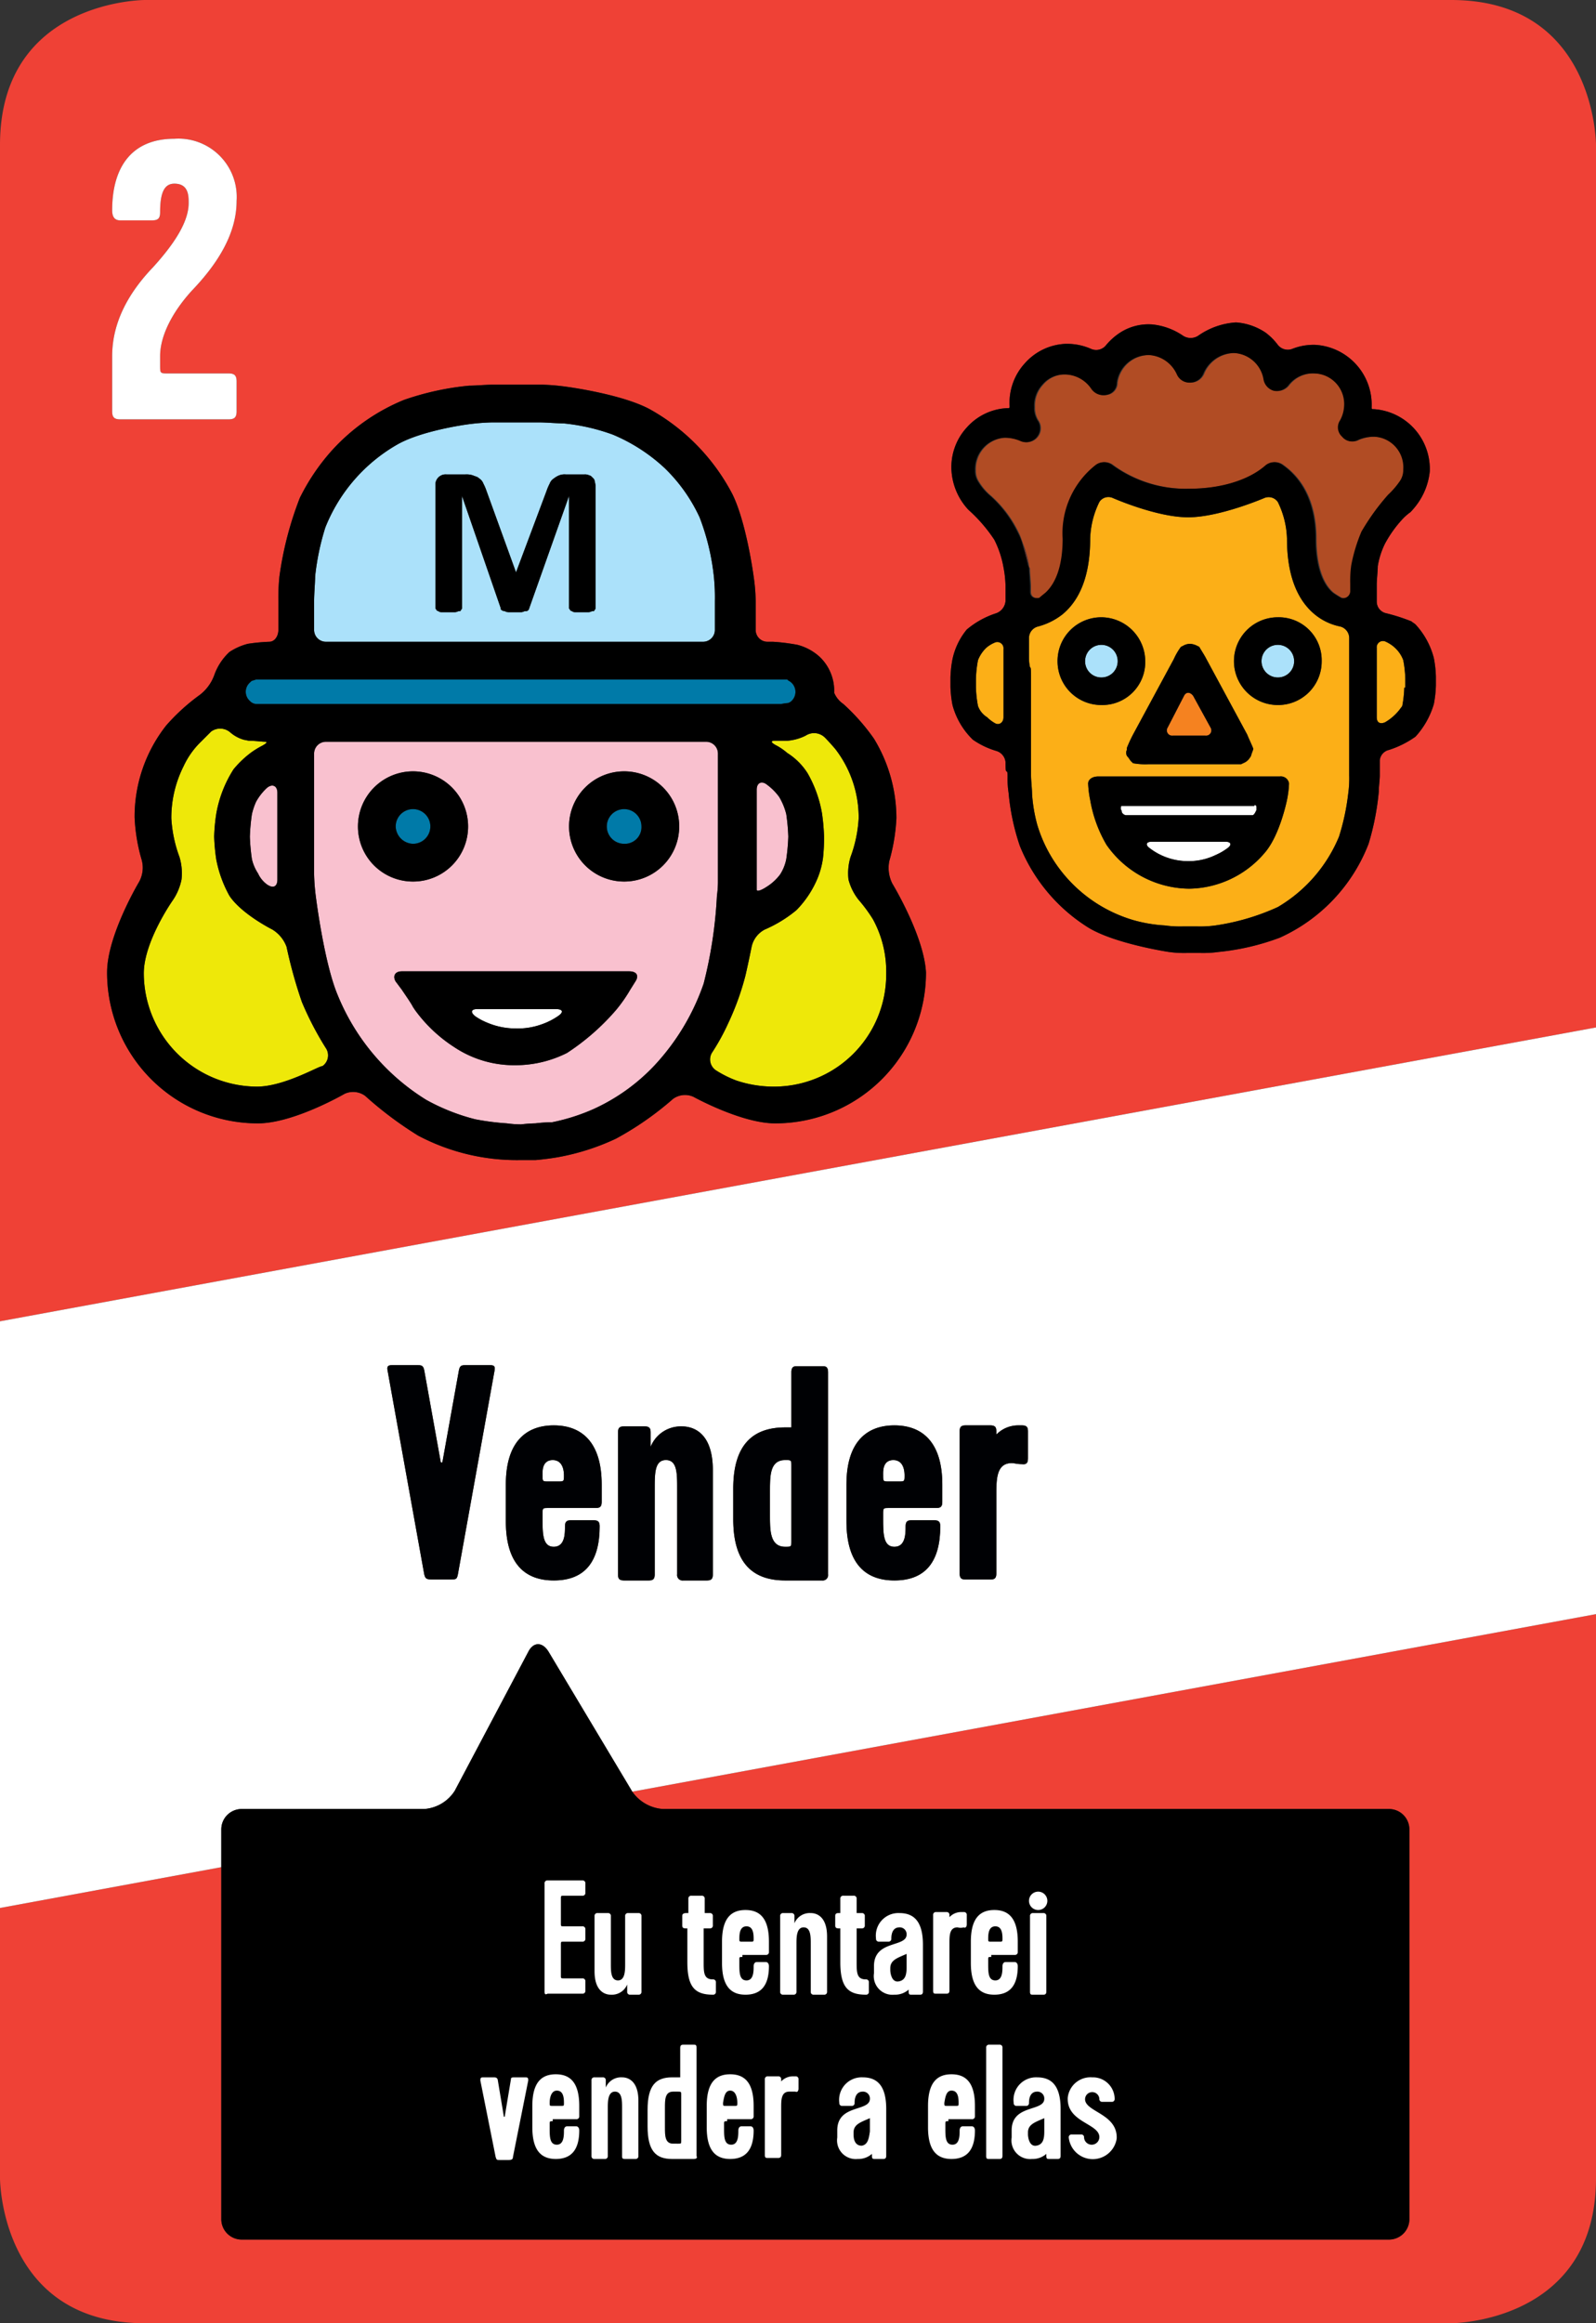 <svg xmlns="http://www.w3.org/2000/svg" viewBox="0 0 156.5 227.7"><rect x="0" y="0" width="156.5" height="227.7" fill="#333333" stroke="none"/><defs><style>.cls-1{fill:#ef4136;}.cls-2{fill:#fff;}.cls-3{fill:#f9c1cf;}.cls-4{fill:#007aa8;}.cls-5{fill:#abe1fa;}.cls-6{fill:#eee809;}.cls-7{fill:#fcaf17;}.cls-8{fill:#b14c24;}.cls-9{fill:#f58220;}.cls-10{fill:#000104;}</style></defs><title>Asset 1</title><g id="Layer_2" data-name="Layer 2"><g id="Layer_1-2" data-name="Layer 1"><path class="cls-1" d="M142.3,0H14.2S0,0,0,14.2V129.5l156.5-28.8V14.2S156.5,0,142.3,0ZM11,34.9c0-3.4,1.7-6.3,4-8.7,2-2.2,3.5-4.4,3.5-6.3,0-.7,0-1.9-1.4-1.9-1,0-1.4.9-1.4,2.8,0,.6-.2.8-.8.8H11.8c-.6,0-.8-.4-.8-1,0-4.2,1.9-7,6.1-7a5.72,5.72,0,0,1,6.1,6.1c0,3.4-2.1,6.4-4.4,8.8-2,2.2-3.1,4.5-3.1,6.4v.9h0c0,.8,0,.8.8.8h5.9c.6,0,.8.2.8.8v2.9c0,.6-.2.8-.8.8H11.8c-.6,0-.8-.2-.8-.8Zm65,75.2c-3.3,0-8-2.6-8-2.6a2,2,0,0,0-2,.2,30.51,30.51,0,0,1-5.6,3.9,22.86,22.86,0,0,1-5.6,1.8c-1.1.2-2.3.3-2.3.3H50.9a20.7,20.7,0,0,1-9.9-2.4,36,36,0,0,1-5.2-3.9,2,2,0,0,0-2-.2s-5,2.9-8.5,2.9A14.77,14.77,0,0,1,10.5,95.3c0-3.6,3.1-8.8,3.1-8.8a2.87,2.87,0,0,0,.3-2.2,17.31,17.31,0,0,1-.7-4.2,14.44,14.44,0,0,1,3.1-9,19.74,19.74,0,0,1,3.3-3A4.29,4.29,0,0,0,21,66.2a5.67,5.67,0,0,1,1.5-2.3,6,6,0,0,1,1.8-.8,18.32,18.32,0,0,1,2.1-.2c.5,0,.9-.5.9-1.2V58.9a20.08,20.08,0,0,1,.1-2.4,33.74,33.74,0,0,1,2-7.7,20.63,20.63,0,0,1,3.1-4.6,19.54,19.54,0,0,1,7.1-5A27.24,27.24,0,0,1,46,37.8c.6,0,1.7-.1,2.4-.1h4.7a21.16,21.16,0,0,1,2.4.2s5.4.7,8.2,2.2a20.24,20.24,0,0,1,8.1,8.3c1.4,2.8,2.1,8.1,2.1,8.1a17.91,17.91,0,0,1,.2,2.4v2.8a1.16,1.16,0,0,0,1.2,1.2h.5a19.67,19.67,0,0,1,2.4.3,5.14,5.14,0,0,1,2.2,1.2,4.6,4.6,0,0,1,1.4,3.4v.1a2.48,2.48,0,0,0,.9,1.1,20.16,20.16,0,0,1,3,3.4,15,15,0,0,1,2.2,7.8,18.49,18.49,0,0,1-.7,4.2,3.41,3.41,0,0,0,.3,2.2s3.1,5.1,3.3,8.7A14.77,14.77,0,0,1,76,110.1Zm64.8-42.9a11,11,0,0,1-.2,1.8,8.1,8.1,0,0,1-1.8,3.2,9.46,9.46,0,0,1-2.6,1.3,1.16,1.16,0,0,0-.9,1V76c0,.4-.1,1.1-.1,1.6a25.76,25.76,0,0,1-1,5.1,16.7,16.7,0,0,1-8.7,9.2,23.64,23.64,0,0,1-6,1.4,10.87,10.87,0,0,1-1.8.1h-1.3a10.87,10.87,0,0,1-1.8-.1s-5.3-.8-7.9-2.4a16.89,16.89,0,0,1-6.7-8,22.29,22.29,0,0,1-1.1-5.2,8.64,8.64,0,0,1-.1-1.5c0-.3,0-.6-.1-.6s-.1-.4-.1-.9a1.27,1.27,0,0,0-.9-1.1,8,8,0,0,1-2.3-1.1,7.35,7.35,0,0,1-2-3.4,11,11,0,0,1-.2-1.8v-.9a11,11,0,0,1,.2-1.8,6.81,6.81,0,0,1,1.4-2.9,8.52,8.52,0,0,1,2.9-1.6,1.4,1.4,0,0,0,.9-1.2V57.4a11,11,0,0,0-.2-1.8,9.77,9.77,0,0,0-.9-2.7A15,15,0,0,0,95,50l-.1-.1a6.17,6.17,0,0,1-1.6-3.8,5.73,5.73,0,0,1,1.5-4.2,5.64,5.64,0,0,1,4-1.9h.1a.1.1,0,0,0,.1-.1v-.1a5.73,5.73,0,0,1,1.5-4.2,5.64,5.64,0,0,1,4-1.9,5.82,5.82,0,0,1,2.5.5,1.24,1.24,0,0,0,1.4-.3,6.14,6.14,0,0,1,1.6-1.4,5.14,5.14,0,0,1,3-.7,6.5,6.5,0,0,1,3,1.1,1.36,1.36,0,0,0,1.5,0,7.24,7.24,0,0,1,3.7-1.3,5.93,5.93,0,0,1,2.9,1,5.87,5.87,0,0,1,1.2,1.2,1.24,1.24,0,0,0,1.4.4,5.65,5.65,0,0,1,2.3-.4,5.88,5.88,0,0,1,5.5,6.1V40a.1.1,0,0,0,.1.1h.1a5.88,5.88,0,0,1,5.5,6.1,6.58,6.58,0,0,1-1.3,3.3,7.28,7.28,0,0,1-.6.7,5.17,5.17,0,0,0-.7.6,11.64,11.64,0,0,0-1.8,2.5,7.84,7.84,0,0,0-.7,2.2c0,.5-.1,1.3-.1,1.8V59a1.17,1.17,0,0,0,.9,1.1,18,18,0,0,1,2.5.8c.1.1.3.2.4.3a7.64,7.64,0,0,1,1.8,3.3,11,11,0,0,1,.2,1.8Z"/><polygon class="cls-1" points="100.9 62.5 100.9 64.5 100.9 64.5 100.9 62.5"/><path class="cls-1" d="M100.8,55.4a10.55,10.55,0,0,0-.5-1.9A6.66,6.66,0,0,1,100.8,55.4Z"/><path class="cls-1" d="M65,177.3h71.2a2,2,0,0,1,2,2v38.2a2,2,0,0,1-2,2H23.7a2,2,0,0,1-2-2V183L0,187v26.5s0,14.2,14.2,14.2H142.3s14.2,0,14.2-14.2h0V158.2L62,175.6A4,4,0,0,0,65,177.3Z"/><path class="cls-2" d="M0,187l21.7-4v-3.7a2,2,0,0,1,2-2H41.6a3.87,3.87,0,0,0,3-1.8l7.2-13.6c.5-1,1.4-1,2,0L62,175.6h0l94.5-17.4V100.7L0,129.5Zm94.1-46.7c0-.5.2-.6.6-.6h2.4c.5,0,.6.2.6.6v.3a3,3,0,0,1,2.2-.9h.3c.5,0,.6.2.6.6v2.6q0,.75-.6.6c-.5,0-.7-.1-1-.1-1.5,0-1.5,1.6-1.5,3.1v7.7c0,.6-.3.6-.6.6H94.7c-.3,0-.6,0-.6-.6ZM83,145.5c0-4.2,2-5.8,4.7-5.8s4.7,1.6,4.7,5.8v1.7c0,.5-.2.6-.6.6H87.2c-.6,0-.6,0-.6.6v.4c0,1.5,0,2.8,1.1,2.8s1.1-1.3,1.1-2c0-.5.2-.6.6-.6h2.2c.5,0,.6.2.6.6,0,3.4-1.4,5.3-4.5,5.3-2.7,0-4.7-1.5-4.7-5.8Zm-11.1.4c0-4.5,2.1-6,5.1-6h.6v-5.4c0-.6.3-.6.6-.6h2.4c.3,0,.6,0,.6.6v19.8a.53.53,0,0,1-.6.6H77c-3,0-5.1-1.5-5.1-6Zm-11.3-5.5c0-.5.2-.6.6-.6h2c.5,0,.6.2.6.6v1.4a3.19,3.19,0,0,1,3-2c.5,0,3.1,0,3.1,4.3v10.2c0,.5-.2.6-.6.6H67a.53.53,0,0,1-.6-.6v-8.4c0-1.5,0-2.8-1.1-2.8s-1.1,1.3-1.1,2.8v8.4c0,.5-.2.6-.6.6H61.2c-.5,0-.6-.2-.6-.6Zm-11,5.1c0-4.2,2-5.8,4.7-5.8s4.7,1.6,4.7,5.8v1.7c0,.5-.2.6-.6.6H53.8c-.6,0-.6,0-.6.6v.4c0,1.5,0,2.8,1.1,2.8s1.1-1.3,1.1-2c0-.5.2-.6.6-.6h2.2c.5,0,.6.2.6.6,0,3.4-1.4,5.3-4.5,5.3-2.7,0-4.7-1.5-4.7-5.8ZM38.5,133.8h2.4c.4,0,.6,0,.7.5l1.6,8.9c0,.2.2.2.2,0l1.6-8.9c.1-.5.3-.5.7-.5H48c.3,0,.6,0,.5.5l-3.6,20c-.1.5-.2.5-.7.5H42.3c-.5,0-.6-.1-.7-.5l-3.6-20C37.9,133.8,38.2,133.8,38.5,133.8Z"/><path class="cls-2" d="M53.8,145.2h.9c.6,0,.6,0,.6-.6,0-.2,0-1.5-1.1-1.5s-1,1.2-1,1.5C53.2,145.2,53.2,145.2,53.8,145.2Z"/><path class="cls-2" d="M77,151.6c.6,0,.6,0,.6-.6v-7.3c0-.6,0-.6-.6-.6-1.5,0-1.5,1.5-1.5,3.1v2.3C75.5,150,75.5,151.6,77,151.6Z"/><path class="cls-2" d="M87.2,145.2h.9c.6,0,.6,0,.6-.6,0-.2,0-1.5-1.1-1.5s-1,1.2-1,1.5C86.6,145.2,86.6,145.2,87.2,145.2Z"/><path class="cls-2" d="M11.8,41.1H22.4c.6,0,.8-.2.8-.8V37.4c0-.6-.2-.8-.8-.8H16.5c-.8,0-.8,0-.8-.8h0v-.9c0-1.9,1.1-4.2,3.1-6.4,2.3-2.4,4.4-5.4,4.4-8.8a5.72,5.72,0,0,0-6.1-6.1c-4.2,0-6.1,2.8-6.1,7,0,.6.2,1,.8,1h3.1c.6,0,.8-.2.8-.8,0-1.9.4-2.8,1.4-2.8,1.4,0,1.4,1.2,1.4,1.9,0,1.9-1.5,4.1-3.5,6.3-2.3,2.4-4,5.3-4,8.7v5.4C11,40.9,11.2,41.1,11.8,41.1Z"/><path class="cls-3" d="M26.2,77.2a5.34,5.34,0,0,0-1.1,1.4,6.74,6.74,0,0,0-.4,1.2,19.88,19.88,0,0,0-.2,2.2,19.88,19.88,0,0,0,.2,2.2,4.27,4.27,0,0,0,.6,1.4,2.75,2.75,0,0,0,.9,1.1c.6.4,1,.2,1-.5V77.7C27.2,77,26.7,76.8,26.2,77.2Z"/><path class="cls-4" d="M25.2,69H76.6a5.64,5.64,0,0,1,.7-.1l.2-.1a1.23,1.23,0,0,0-.2-2.1l-.1-.1H25.1l-.3.1c-.1,0-.2.1-.3.2a1.21,1.21,0,0,0,0,1.8A.91.91,0,0,0,25.2,69Z"/><path class="cls-5" d="M32,62.9H68.9a1.16,1.16,0,0,0,1.2-1.2V58.9a20.08,20.08,0,0,0-.1-2.4,22.84,22.84,0,0,0-1.4-5.8,16.14,16.14,0,0,0-3.4-4.8,17.19,17.19,0,0,0-5.1-3.3,19.63,19.63,0,0,0-4.8-1.1c-.6,0-1.7-.1-2.4-.1H48.2a21.16,21.16,0,0,0-2.4.2s-4.5.6-6.9,2a16.32,16.32,0,0,0-7,8.1,24.45,24.45,0,0,0-1,4.8c0,.6-.1,1.7-.1,2.4v2.8A1.16,1.16,0,0,0,32,62.9ZM42.7,47.6a1,1,0,0,1,1.1-1.1h1.8a2,2,0,0,1,.8.1c.2.1.4.1.6.3a1,1,0,0,1,.4.5,4.88,4.88,0,0,1,.3.7l2.9,8,3-8a4.88,4.88,0,0,1,.3-.7,1,1,0,0,1,.4-.5,2.19,2.19,0,0,1,.5-.3,1.48,1.48,0,0,1,.7-.1h1.8a.9.9,0,0,1,.5.1c.1,0,.2.1.3.2s.2.2.2.3a4.33,4.33,0,0,1,.1.5v12h0c0,.1,0,.1-.1.2s-.1.1-.2.1-.2.1-.4.1H56.5c-.2,0-.3,0-.4-.1a.35.35,0,0,1-.2-.1c0-.1-.1-.1-.1-.2v-11l-3.9,11a.35.35,0,0,1-.1.2c-.1.1-.1.1-.3.1s-.2.1-.4.1H49.9c-.2,0-.3,0-.4-.1s-.2-.1-.3-.1-.1-.1-.1-.2l-3.8-11v11c0,.1,0,.1-.1.2s-.1.1-.2.1-.2.1-.4.1H43.4c-.2,0-.3,0-.4-.1a.35.35,0,0,1-.2-.1c0-.1-.1-.1-.1-.2v-12Z"/><path class="cls-6" d="M29.6,98.2a45.7,45.7,0,0,1-1.5-5.4,3.33,3.33,0,0,0-1.4-1.7s-3-1.5-4.2-3.3a11.92,11.92,0,0,1-1.3-3.6A19.88,19.88,0,0,1,21,82a18,18,0,0,1,.2-2.2,11.86,11.86,0,0,1,1.7-4.4,9.76,9.76,0,0,1,1.8-1.7,9.41,9.41,0,0,1,.8-.5c.6-.3.8-.5.5-.5s-1-.1-1.6-.1l-.5-.1a3.51,3.51,0,0,1-1.3-.7,1.51,1.51,0,0,0-1.9-.1l-1,1A8.07,8.07,0,0,0,18,75.1a11.25,11.25,0,0,0-1.2,5.1,13,13,0,0,0,.8,3.8,5.5,5.5,0,0,1,.2,2.2,5.58,5.58,0,0,1-.9,2.1s-2.8,4-2.8,7.1a11.14,11.14,0,0,0,11.1,11.1c2.7,0,6.2-2.1,6.4-2a1.28,1.28,0,0,0,.4-1.7A30.73,30.73,0,0,1,29.6,98.2Z"/><path class="cls-3" d="M70.4,86.5V73.9a1.16,1.16,0,0,0-1.2-1.2H32a1.16,1.16,0,0,0-1.2,1.2V85.7a21.16,21.16,0,0,0,.2,2.4s.8,6.3,2.1,9.4a21.71,21.71,0,0,0,8.7,10.3,20,20,0,0,0,4.8,1.9,24.31,24.31,0,0,0,3.1.4,10.33,10.33,0,0,0,1.4.1,13.8,13.8,0,0,1,1.4-.1,12.58,12.58,0,0,1,1.6-.1,19.56,19.56,0,0,0,4.1-1.3,19,19,0,0,0,6-4.3,22.5,22.5,0,0,0,4.8-8,43.41,43.41,0,0,0,1.3-8.6A10.3,10.3,0,0,0,70.4,86.5ZM35.1,81a5.4,5.4,0,1,1,5.4,5.4A5.38,5.38,0,0,1,35.1,81ZM62.3,96.2l-.5.8a14.29,14.29,0,0,1-1.4,2,22.76,22.76,0,0,1-4.8,4.2,11.25,11.25,0,0,1-5.1,1.2,10.58,10.58,0,0,1-6-1.8A14.34,14.34,0,0,1,40.7,99l-.2-.3c-.2-.4-.7-1.1-1.1-1.7l-.6-.8c-.3-.5-.1-1,.6-1H61.7C62.4,95.2,62.7,95.6,62.3,96.2Zm-1.1-9.8A5.4,5.4,0,1,1,66.6,81,5.38,5.38,0,0,1,61.2,86.4Z"/><path class="cls-3" d="M74.2,77.4v9.8c0,.2.4.1,1-.3a4.81,4.81,0,0,0,1.3-1.2,4.28,4.28,0,0,0,.6-1.5,19.88,19.88,0,0,0,.2-2.2,19.88,19.88,0,0,0-.2-2.2,6.15,6.15,0,0,0-.7-1.7,5.53,5.53,0,0,0-1.2-1.2C74.7,76.5,74.2,76.7,74.2,77.4Z"/><path class="cls-6" d="M84.2,88.2a5.38,5.38,0,0,1-1-2,5.5,5.5,0,0,1,.2-2.2,13,13,0,0,0,.8-3.8,11,11,0,0,0-2.3-6.8c-.6-.7-1-1.1-1-1.1a1.51,1.51,0,0,0-1.9-.2,4.81,4.81,0,0,1-1.8.5H76c-.5,0-.4.2.2.5a5.86,5.86,0,0,1,1,.7,6.36,6.36,0,0,1,2,2,12,12,0,0,1,1.4,3.9,19.88,19.88,0,0,1,.2,2.2,17.73,17.73,0,0,1-.1,2.2,8.14,8.14,0,0,1-.5,1.9,9.88,9.88,0,0,1-2.1,3.2A12.71,12.71,0,0,1,75,91.1a2.5,2.5,0,0,0-1.3,1.7s-.3,1.5-.6,2.8a26.4,26.4,0,0,1-1.7,4.7,21.41,21.41,0,0,1-1.6,2.9,1.28,1.28,0,0,0,.4,1.7,10.57,10.57,0,0,0,2,1,11.48,11.48,0,0,0,3.7.6,11,11,0,0,0,11-11.1,10.67,10.67,0,0,0-1.3-5.3A14.59,14.59,0,0,0,84.2,88.2Z"/><path class="cls-2" d="M54.5,98.9H46.8c-.6,0-.7.3-.2.7a5.81,5.81,0,0,0,1.1.6,7.17,7.17,0,0,0,2.9.6,6.9,6.9,0,0,0,2.5-.4,6.75,6.75,0,0,0,1.6-.8C55.3,99.2,55.2,98.9,54.5,98.9Z"/><path class="cls-4" d="M42.2,81a1.7,1.7,0,0,0-3.4,0,1.75,1.75,0,0,0,1.7,1.7A1.69,1.69,0,0,0,42.2,81Z"/><path class="cls-4" d="M61.2,79.3a1.7,1.7,0,1,0,0,3.4A1.63,1.63,0,0,0,62.9,81,1.69,1.69,0,0,0,61.2,79.3Z"/><path d="M87.2,84.4a18.49,18.49,0,0,0,.7-4.2,15,15,0,0,0-2.2-7.8,20.16,20.16,0,0,0-3-3.4,2.48,2.48,0,0,1-.9-1.1v-.1a4.6,4.6,0,0,0-1.4-3.4,5.14,5.14,0,0,0-2.2-1.2,19.67,19.67,0,0,0-2.4-.3h-.5a1.16,1.16,0,0,1-1.2-1.2V58.9a17.91,17.91,0,0,0-.2-2.4s-.7-5.3-2.1-8.1a20.24,20.24,0,0,0-8.1-8.3c-2.8-1.5-8.2-2.2-8.2-2.2a21.16,21.16,0,0,0-2.4-.2H48.4c-.7,0-1.8.1-2.4.1a27.24,27.24,0,0,0-6.4,1.4,19.54,19.54,0,0,0-7.1,5,20.63,20.63,0,0,0-3.1,4.6,33.74,33.74,0,0,0-2,7.7,20.08,20.08,0,0,0-.1,2.4v2.8c0,.7-.4,1.2-.9,1.2a18.32,18.32,0,0,0-2.1.2,6,6,0,0,0-1.8.8A5.67,5.67,0,0,0,21,66.2a4.29,4.29,0,0,1-1.4,1.9,19.74,19.74,0,0,0-3.3,3,14.44,14.44,0,0,0-3.1,9,17.31,17.31,0,0,0,.7,4.2,2.87,2.87,0,0,1-.3,2.2s-3.1,5.2-3.1,8.8a14.77,14.77,0,0,0,14.8,14.8c3.5,0,8.5-2.9,8.5-2.9a2,2,0,0,1,2,.2,36,36,0,0,0,5.2,3.9,20.7,20.7,0,0,0,9.9,2.4h1.6s1.2-.1,2.3-.3a22.86,22.86,0,0,0,5.6-1.8,30.51,30.51,0,0,0,5.6-3.9,2,2,0,0,1,2-.2s4.7,2.6,8,2.6A14.77,14.77,0,0,0,90.8,95.3c-.2-3.6-3.3-8.7-3.3-8.7A3.41,3.41,0,0,1,87.2,84.4ZM30.8,58.9c0-.7.1-1.8.1-2.4a24.45,24.45,0,0,1,1-4.8,16.32,16.32,0,0,1,7-8.1c2.4-1.4,6.9-2,6.9-2a21.16,21.16,0,0,1,2.4-.2h4.7c.7,0,1.8.1,2.4.1a19.63,19.63,0,0,1,4.8,1.1,17.19,17.19,0,0,1,5.1,3.3,16.14,16.14,0,0,1,3.4,4.8A22.84,22.84,0,0,1,70,56.5a20.08,20.08,0,0,1,.1,2.4v2.8a1.16,1.16,0,0,1-1.2,1.2H32a1.16,1.16,0,0,1-1.2-1.2V58.9Zm-6.3,8c.1-.1.2-.2.3-.2l.3-.1H77.2l.1.1a1.23,1.23,0,0,1,.2,2.1l-.2.1a5.64,5.64,0,0,0-.7.1H25.2a.91.91,0,0,1-.7-.3,1.21,1.21,0,0,1,0-1.8ZM76.4,78.1a6.15,6.15,0,0,1,.7,1.7,19.88,19.88,0,0,1,.2,2.2,19.88,19.88,0,0,1-.2,2.2,4.28,4.28,0,0,1-.6,1.5,4.81,4.81,0,0,1-1.3,1.2c-.6.4-1,.5-1,.3V77.4c0-.7.5-.9,1-.5A5.53,5.53,0,0,1,76.4,78.1Zm-49.2-.4v8.5c0,.7-.4.9-1,.5a2.75,2.75,0,0,1-.9-1.1,4.27,4.27,0,0,1-.6-1.4,19.88,19.88,0,0,1-.2-2.2,19.88,19.88,0,0,1,.2-2.2,6.74,6.74,0,0,1,.4-1.2,5.34,5.34,0,0,1,1.1-1.4C26.7,76.8,27.2,77,27.2,77.7Zm4.4,26.8c-.2-.1-3.7,2-6.4,2A11.14,11.14,0,0,1,14.1,95.4c0-3.1,2.8-7.1,2.8-7.1a5.58,5.58,0,0,0,.9-2.1,5.5,5.5,0,0,0-.2-2.2,13,13,0,0,1-.8-3.8A11.25,11.25,0,0,1,18,75.1a8.07,8.07,0,0,1,1.7-2.4l1-1a1.51,1.51,0,0,1,1.9.1,3.51,3.51,0,0,0,1.3.7l.5.1c.6,0,1.3.1,1.6.1s.1.2-.5.5a9.41,9.41,0,0,0-.8.5,9.76,9.76,0,0,0-1.8,1.7,11.86,11.86,0,0,0-1.7,4.4A18,18,0,0,0,21,82a19.88,19.88,0,0,0,.2,2.2,11.92,11.92,0,0,0,1.3,3.6c1.2,1.8,4.2,3.3,4.2,3.3a3.33,3.33,0,0,1,1.4,1.7,45.7,45.7,0,0,0,1.5,5.4,30.73,30.73,0,0,0,2.4,4.6A1.28,1.28,0,0,1,31.6,104.5Zm32.6-.1a19,19,0,0,1-6,4.3,19.56,19.56,0,0,1-4.1,1.3,12.58,12.58,0,0,0-1.6.1,13.8,13.8,0,0,0-1.4.1,10.33,10.33,0,0,1-1.4-.1,24.31,24.31,0,0,1-3.1-.4,20,20,0,0,1-4.8-1.9,21.71,21.71,0,0,1-8.7-10.3c-1.3-3.1-2.1-9.4-2.1-9.4a21.16,21.16,0,0,1-.2-2.4V73.9A1.16,1.16,0,0,1,32,72.7H69.2a1.16,1.16,0,0,1,1.2,1.2V86.5a10.3,10.3,0,0,1-.1,1.3A43.41,43.41,0,0,1,69,96.4,22.5,22.5,0,0,1,64.2,104.4Zm11.7,2.1a11.48,11.48,0,0,1-3.7-.6,10.57,10.57,0,0,1-2-1,1.28,1.28,0,0,1-.4-1.7,21.41,21.41,0,0,0,1.6-2.9,26.4,26.4,0,0,0,1.7-4.7c.3-1.3.6-2.8.6-2.8A2.5,2.5,0,0,1,75,91.1a12.71,12.71,0,0,0,3.1-1.9A9.88,9.88,0,0,0,80.2,86a8.14,8.14,0,0,0,.5-1.9,17.73,17.73,0,0,0,.1-2.2,19.88,19.88,0,0,0-.2-2.2,12,12,0,0,0-1.4-3.9,6.36,6.36,0,0,0-2-2,5.86,5.86,0,0,0-1-.7c-.6-.3-.7-.5-.2-.5h1.2a4.81,4.81,0,0,0,1.8-.5,1.51,1.51,0,0,1,1.9.2s.4.4,1,1.1a11,11,0,0,1,2.3,6.8,13,13,0,0,1-.8,3.8,5.5,5.5,0,0,0-.2,2.2,5.38,5.38,0,0,0,1,2,14.59,14.59,0,0,1,1.4,1.9,10.67,10.67,0,0,1,1.3,5.3A11,11,0,0,1,75.9,106.5Z"/><path d="M61.7,95.2H39.4c-.7,0-.9.5-.6,1l.6.8c.4.6.9,1.3,1.1,1.7l.2.3a14.34,14.34,0,0,0,3.8,3.6,10.58,10.58,0,0,0,6,1.8,11.25,11.25,0,0,0,5.1-1.2A22.76,22.76,0,0,0,60.4,99a14.29,14.29,0,0,0,1.4-2l.5-.8C62.7,95.6,62.4,95.2,61.7,95.2Zm-7,4.4a6.75,6.75,0,0,1-1.6.8,6.9,6.9,0,0,1-2.5.4,7.17,7.17,0,0,1-2.9-.6,5.81,5.81,0,0,1-1.1-.6c-.5-.4-.4-.7.2-.7h7.7C55.2,98.9,55.3,99.2,54.7,99.6Z"/><path d="M45.9,81a5.4,5.4,0,1,0-5.4,5.4A5.38,5.38,0,0,0,45.9,81Zm-7.1,0a1.7,1.7,0,1,1,1.7,1.7A1.75,1.75,0,0,1,38.8,81Z"/><path d="M61.2,75.6A5.4,5.4,0,1,0,66.6,81,5.38,5.38,0,0,0,61.2,75.6Zm0,7.1A1.7,1.7,0,1,1,62.9,81,1.63,1.63,0,0,1,61.2,82.7Z"/><path d="M43,59.9c.1.1.2.1.4.1h1.2c.2,0,.3-.1.4-.1s.2,0,.2-.1.1-.1.1-.2v-11l3.8,11c0,.1,0,.1.1.2s.2.1.3.1.2.1.4.1h1.2c.2,0,.3-.1.4-.1s.2,0,.3-.1a.35.35,0,0,0,.1-.2l3.9-11v11c0,.1.1.1.1.2a.35.35,0,0,0,.2.1c.1.1.2.1.4.1h1.2c.2,0,.3-.1.4-.1s.2,0,.2-.1.1-.1.1-.2h0v-12a4.33,4.33,0,0,0-.1-.5c0-.1-.1-.2-.2-.3s-.2-.2-.3-.2a.9.9,0,0,0-.5-.1H55.5a1.48,1.48,0,0,0-.7.1,2.19,2.19,0,0,0-.5.3,1,1,0,0,0-.4.5,4.88,4.88,0,0,0-.3.7l-3,8-2.9-8a4.88,4.88,0,0,0-.3-.7,1,1,0,0,0-.4-.5c-.2-.2-.4-.2-.6-.3a2,2,0,0,0-.8-.1H43.8a1,1,0,0,0-1.1,1.1v12c0,.1.1.1.1.2A.35.35,0,0,0,43,59.9Z"/><path class="cls-7" d="M97.5,63a3,3,0,0,0-.8.5,3.43,3.43,0,0,0-.8,1.2,11,11,0,0,0-.2,1.8v.9a11,11,0,0,0,.2,1.8,2.15,2.15,0,0,0,.9,1.1,3.45,3.45,0,0,0,.8.6c.4.2.8-.1.8-.6V63.6A.61.61,0,0,0,97.5,63Z"/><path class="cls-7" d="M131.4,61.4a5.68,5.68,0,0,1-2.5-1.2c-1.8-1.5-2.7-4-2.7-7.4a8.69,8.69,0,0,0-.9-3.6,1.09,1.09,0,0,0-1.3-.4s-4.4,1.9-7.5,1.9-7.4-1.9-7.4-1.9a1.05,1.05,0,0,0-1.3.4,8.69,8.69,0,0,0-.9,3.6c0,3.4-.9,5.9-2.7,7.4a6.59,6.59,0,0,1-2.4,1.2,1.17,1.17,0,0,0-.9,1.1v2a4.13,4.13,0,0,0,.1.9c.1,0,.1.4.1.9V76c0,.5.1,1.3.1,1.8a15.21,15.21,0,0,0,.5,3,13.68,13.68,0,0,0,2.3,4.5,14,14,0,0,0,7.2,4.9,14.19,14.19,0,0,0,3,.5,10.87,10.87,0,0,0,1.8.1h1.4a10.87,10.87,0,0,0,1.8-.1,22.48,22.48,0,0,0,6.1-1.8,14.41,14.41,0,0,0,6-6.9,22.39,22.39,0,0,0,.9-4.2,10.87,10.87,0,0,0,.1-1.8V62.5A1.17,1.17,0,0,0,131.4,61.4Zm-15.6,2,.2-.1a1.45,1.45,0,0,1,.7-.2,1.85,1.85,0,0,1,.7.2l.2.1c.1.2.5.8.7,1.2l4,7.4c.2.5.5,1.1.6,1.4l-.1.3c-.1.2-.1.4-.2.5a1.34,1.34,0,0,1-.7.6l-.2.1h-9.1a6.62,6.62,0,0,1-1.5-.1l-.2-.2c-.1-.1-.2-.3-.3-.4a.59.59,0,0,1-.1-.7v-.2a13.92,13.92,0,0,1,.6-1.3l4-7.4A6.35,6.35,0,0,1,115.8,63.4Zm-12.1,1.4a4.27,4.27,0,0,1,4.3-4.3,4.33,4.33,0,0,1,4.3,4.3,4.21,4.21,0,0,1-4.3,4.3A4.27,4.27,0,0,1,103.7,64.8Zm22.5,13.6s-.7,3.5-2.2,5.2a9.87,9.87,0,0,1-7.4,3.5,10,10,0,0,1-8.1-4.3,13,13,0,0,1-1.6-4.4,10,10,0,0,1-.2-1.6c0-.4.4-.7,1-.7h17.8a.81.81,0,0,1,.9.7A10,10,0,0,1,126.2,78.4Zm-.9-9.3a4.3,4.3,0,0,1,0-8.6,4.21,4.21,0,0,1,4.3,4.3A4.27,4.27,0,0,1,125.3,69.1Z"/><path class="cls-7" d="M136.9,63.6a3.34,3.34,0,0,0-1-.7.61.61,0,0,0-.9.6v6.8c0,.5.3.7.8.5a4.91,4.91,0,0,0,1.4-1.2l.3-.4a11,11,0,0,0,.2-1.8h.1v-.9a11,11,0,0,0-.2-1.8A3.15,3.15,0,0,0,136.9,63.6Z"/><path class="cls-8" d="M136.2,48.5a8.06,8.06,0,0,0,1.2-1.4,1.94,1.94,0,0,0,.3-1.1,3,3,0,0,0-2.9-3.2,4,4,0,0,0-1.5.3,1.25,1.25,0,0,1-1.6-.3,1.23,1.23,0,0,1-.2-1.6,3.26,3.26,0,0,0,.4-1.4,3,3,0,0,0-2.9-3.2,3,3,0,0,0-2.6,1.2,1.47,1.47,0,0,1-1.4.5,1.41,1.41,0,0,1-1-1.1,3.1,3.1,0,0,0-2.9-2.6,3.28,3.28,0,0,0-3,2,1.42,1.42,0,0,1-1.3.9,1.34,1.34,0,0,1-1.3-.8,3.21,3.21,0,0,0-2.7-1.9,3.15,3.15,0,0,0-3.2,2.7,1.19,1.19,0,0,1-1,1.2,1.43,1.43,0,0,1-1.5-.6,3.19,3.19,0,0,0-2.7-1.4,2.81,2.81,0,0,0-2.1,1,3,3,0,0,0-.8,2.2,2.3,2.3,0,0,0,.4,1.4,1.37,1.37,0,0,1-1.8,1.9,4,4,0,0,0-1.5-.3,3.08,3.08,0,0,0-2.9,3.2,1.94,1.94,0,0,0,.3,1.1,5.53,5.53,0,0,0,1.2,1.4,11.47,11.47,0,0,1,2.7,3.6c.2.4.3.8.5,1.3a10.55,10.55,0,0,1,.5,1.9.44.44,0,0,0,.1.3c0,.5.1,1.3.1,1.8V58c0,.5.4.7.9.6,0,0,.1-.1.6-.5,1.1-1,1.7-2.8,1.7-5.3a8.51,8.51,0,0,1,3.2-7.2,1.35,1.35,0,0,1,1.7,0,12.18,12.18,0,0,0,7.5,2.3c3,0,5.8-.8,7.5-2.3a1.35,1.35,0,0,1,1.7,0c2.1,1.5,3.2,4,3.2,7.2,0,2.5.6,4.4,1.7,5.3a9.41,9.41,0,0,0,.8.5.7.7,0,0,0,.9-.7v-.7a10.87,10.87,0,0,1,.1-1.8,16.12,16.12,0,0,1,1-3.3A13.9,13.9,0,0,1,136.2,48.5Z"/><path class="cls-5" d="M109.6,64.8a1.6,1.6,0,1,0-1.6,1.6A1.58,1.58,0,0,0,109.6,64.8Z"/><path class="cls-5" d="M125.3,63.2a1.6,1.6,0,1,0,1.6,1.6A1.58,1.58,0,0,0,125.3,63.2Z"/><path class="cls-2" d="M112.9,82.5c-.5,0-.6.3-.2.6a6.15,6.15,0,0,0,3.8,1.3,6,6,0,0,0,2.7-.6,5.75,5.75,0,0,0,1.2-.7c.4-.3.3-.6-.2-.6Z"/><path class="cls-2" d="M123,78.9V79H110c-.1,0-.1.1-.1.3l.1.2v.1a.54.54,0,0,0,.4.3h12.4q.15,0,.3-.3l.1-.2v-.2C123.2,79,123.2,78.9,123,78.9Z"/><path class="cls-9" d="M115,72.1h3.2a.52.52,0,0,0,.5-.8L117,68.2c-.3-.4-.7-.4-.9,0l-1.6,3.1A.52.52,0,0,0,115,72.1Z"/><path d="M112.3,64.8a4.33,4.33,0,0,0-4.3-4.3,4.3,4.3,0,1,0,0,8.6A4.21,4.21,0,0,0,112.3,64.8Zm-5.9,0a1.6,1.6,0,1,1,1.6,1.6A1.58,1.58,0,0,1,106.4,64.8Z"/><path d="M125.3,60.5a4.3,4.3,0,0,0,0,8.6,4.27,4.27,0,0,0,4.3-4.3A4.21,4.21,0,0,0,125.3,60.5Zm0,5.9a1.6,1.6,0,1,1,1.6-1.6A1.58,1.58,0,0,1,125.3,66.4Z"/><path d="M138.8,61.2c-.1-.1-.3-.2-.4-.3a18,18,0,0,0-2.5-.8A1.17,1.17,0,0,1,135,59V57.3c0-.5.1-1.3.1-1.8a7.84,7.84,0,0,1,.7-2.2,11.64,11.64,0,0,1,1.8-2.5,5.17,5.17,0,0,1,.7-.6,7.28,7.28,0,0,0,.6-.7,6.58,6.58,0,0,0,1.3-3.3,5.88,5.88,0,0,0-5.5-6.1h-.1a.1.1,0,0,1-.1-.1v-.1a5.88,5.88,0,0,0-5.5-6.1,5.65,5.65,0,0,0-2.3.4,1.24,1.24,0,0,1-1.4-.4,5.87,5.87,0,0,0-1.2-1.2,5.93,5.93,0,0,0-2.9-1,7.24,7.24,0,0,0-3.7,1.3,1.36,1.36,0,0,1-1.5,0,6.5,6.5,0,0,0-3-1.1,5.14,5.14,0,0,0-3,.7,6.14,6.14,0,0,0-1.6,1.4,1.24,1.24,0,0,1-1.4.3,5.82,5.82,0,0,0-2.5-.5,5.64,5.64,0,0,0-4,1.9A5.73,5.73,0,0,0,99,39.8v.1a.1.1,0,0,1-.1.1h-.1a5.64,5.64,0,0,0-4,1.9,5.73,5.73,0,0,0-1.5,4.2,6.17,6.17,0,0,0,1.6,3.8l.1.1a15,15,0,0,1,2.5,2.9,9.77,9.77,0,0,1,.9,2.7,11,11,0,0,1,.2,1.8v1.5a1.4,1.4,0,0,1-.9,1.2,8.52,8.52,0,0,0-2.9,1.6,6.81,6.81,0,0,0-1.4,2.9,11,11,0,0,0-.2,1.8v.9a11,11,0,0,0,.2,1.8,7.35,7.35,0,0,0,2,3.4,8,8,0,0,0,2.3,1.1,1.27,1.27,0,0,1,.9,1.1c0,.5,0,.9.1.9s.1.3.1.6a8.64,8.64,0,0,0,.1,1.5,22.29,22.29,0,0,0,1.1,5.2,16.89,16.89,0,0,0,6.7,8c2.6,1.6,7.9,2.4,7.9,2.4a10.87,10.87,0,0,0,1.8.1h1.3a10.87,10.87,0,0,0,1.8-.1,23.64,23.64,0,0,0,6-1.4,16.7,16.7,0,0,0,8.7-9.2,25.76,25.76,0,0,0,1-5.1c0-.5.1-1.2.1-1.6V74.5a1.16,1.16,0,0,1,.9-1,9.46,9.46,0,0,0,2.6-1.3,8.1,8.1,0,0,0,1.8-3.2,11,11,0,0,0,.2-1.8v-.9a11,11,0,0,0-.2-1.8A7.64,7.64,0,0,0,138.8,61.2ZM98.4,70.3c0,.5-.4.8-.8.6a3.45,3.45,0,0,1-.8-.6,2.15,2.15,0,0,1-.9-1.1,11,11,0,0,1-.2-1.8v-.9a11,11,0,0,1,.2-1.8,3.43,3.43,0,0,1,.8-1.2,3,3,0,0,1,.8-.5.61.61,0,0,1,.9.6ZM132.3,76a10.87,10.87,0,0,1-.1,1.8,22.39,22.39,0,0,1-.9,4.2,14.41,14.41,0,0,1-6,6.9,22.48,22.48,0,0,1-6.1,1.8,10.87,10.87,0,0,1-1.8.1H116a10.87,10.87,0,0,1-1.8-.1,14.19,14.19,0,0,1-3-.5,14,14,0,0,1-7.2-4.9,13.68,13.68,0,0,1-2.3-4.5,15.21,15.21,0,0,1-.5-3c0-.5-.1-1.3-.1-1.8V66.3c0-.5,0-.9-.1-.9a4.13,4.13,0,0,1-.1-.9h0v-2h0a1.17,1.17,0,0,1,.9-1.1,6.59,6.59,0,0,0,2.4-1.2c1.8-1.5,2.7-4,2.7-7.4a8.69,8.69,0,0,1,.9-3.6,1.05,1.05,0,0,1,1.3-.4s4.3,1.9,7.4,1.9,7.5-1.9,7.5-1.9a1.09,1.09,0,0,1,1.3.4,8.69,8.69,0,0,1,.9,3.6c0,3.4.9,5.9,2.7,7.4a5.68,5.68,0,0,0,2.5,1.2,1.17,1.17,0,0,1,.9,1.1V76Zm1.2-23.9a16.12,16.12,0,0,0-1,3.3,10.87,10.87,0,0,0-.1,1.8v.7a.7.7,0,0,1-.9.7,9.41,9.41,0,0,1-.8-.5c-1.1-.9-1.7-2.8-1.7-5.3,0-3.2-1.1-5.7-3.2-7.2a1.35,1.35,0,0,0-1.7,0c-1.7,1.5-4.5,2.3-7.5,2.3a12.18,12.18,0,0,1-7.5-2.3,1.35,1.35,0,0,0-1.7,0,8.51,8.51,0,0,0-3.2,7.2c0,2.5-.6,4.3-1.7,5.3-.5.4-.6.5-.6.5-.5.1-.9-.1-.9-.6v-.5c0-.5-.1-1.3-.1-1.8a.77.77,0,0,0-.1-.3,13.67,13.67,0,0,0-.5-1.9,5,5,0,0,0-.5-1.3,11.47,11.47,0,0,0-2.7-3.6,5.53,5.53,0,0,1-1.2-1.4,1.94,1.94,0,0,1-.3-1.1,3.08,3.08,0,0,1,2.9-3.2,4,4,0,0,1,1.5.3,1.37,1.37,0,0,0,1.8-1.9,2.3,2.3,0,0,1-.4-1.4,3,3,0,0,1,.8-2.2,2.81,2.81,0,0,1,2.1-1,3.19,3.19,0,0,1,2.7,1.4,1.43,1.43,0,0,0,1.5.6,1.19,1.19,0,0,0,1-1.2,3.15,3.15,0,0,1,3.2-2.7,3.21,3.21,0,0,1,2.7,1.9,1.34,1.34,0,0,0,1.3.8,1.42,1.42,0,0,0,1.3-.9,3.28,3.28,0,0,1,3-2,3.1,3.1,0,0,1,2.9,2.6,1.41,1.41,0,0,0,1,1.1,1.47,1.47,0,0,0,1.4-.5,3,3,0,0,1,2.6-1.2,3,3,0,0,1,2.9,3.2,3.26,3.26,0,0,1-.4,1.4,1.23,1.23,0,0,0,.2,1.6,1.25,1.25,0,0,0,1.6.3,4,4,0,0,1,1.5-.3,3,3,0,0,1,2.9,3.2,1.94,1.94,0,0,1-.3,1.1,8.06,8.06,0,0,1-1.2,1.4A23,23,0,0,0,133.5,52.1Zm4.3,15.3h-.1a11,11,0,0,1-.2,1.8l-.3.4a4.91,4.91,0,0,1-1.4,1.2c-.5.2-.8,0-.8-.5V63.5a.61.61,0,0,1,.9-.6,3.34,3.34,0,0,1,1,.7,3.15,3.15,0,0,1,.7,1.1,11,11,0,0,1,.2,1.8Z"/><path d="M125.5,76.1H107.7c-.6,0-1,.3-1,.7a10,10,0,0,0,.2,1.6,13,13,0,0,0,1.6,4.4,10,10,0,0,0,8.1,4.3,9.87,9.87,0,0,0,7.4-3.5c1.5-1.7,2.2-5.2,2.2-5.2a10,10,0,0,0,.2-1.6A.81.81,0,0,0,125.5,76.1Zm-5.1,7a5.75,5.75,0,0,1-1.2.7,6,6,0,0,1-2.7.6,6.15,6.15,0,0,1-3.8-1.3c-.4-.3-.3-.6.2-.6h7.3C120.7,82.5,120.8,82.8,120.4,83.1Zm2.8-3.7-.1.2q-.15.3-.3.3H110.4a.54.54,0,0,1-.4-.3v-.1l-.1-.2c0-.2,0-.3.1-.3h13v-.1c.2,0,.2.1.2.3Z"/><path d="M110.5,73.3v.2a.59.59,0,0,0,.1.7c.1.1.2.3.3.4l.2.2a6.62,6.62,0,0,0,1.5.1h9.1l.2-.1a1.34,1.34,0,0,0,.7-.6c.1-.1.1-.3.2-.5l.1-.3c-.1-.3-.4-.9-.6-1.4l-4-7.4c-.2-.4-.6-1-.7-1.2l-.2-.1a1.85,1.85,0,0,0-.7-.2,1.45,1.45,0,0,0-.7.2l-.2.1a6.35,6.35,0,0,0-.7,1.2l-4,7.4A13.92,13.92,0,0,0,110.5,73.3Zm4-2,1.6-3.1c.2-.4.6-.4.9,0l1.7,3.1a.52.52,0,0,1-.5.8H115A.52.52,0,0,1,114.5,71.3Z"/><path class="cls-10" d="M41.6,154.3c.1.4.2.5.7.5h1.9c.5,0,.6,0,.7-.5l3.6-20c.1-.5-.2-.5-.5-.5H45.7c-.4,0-.6,0-.7.5l-1.6,8.9c0,.2-.2.2-.2,0l-1.6-8.9c-.1-.5-.3-.5-.7-.5H38.5c-.3,0-.6,0-.5.5Z"/><path class="cls-10" d="M54.3,154.9c3.1,0,4.5-1.9,4.5-5.3,0-.4-.1-.6-.6-.6H56c-.4,0-.6.1-.6.6,0,.7,0,2-1.1,2s-1.1-1.3-1.1-2.8v-.4c0-.6,0-.6.6-.6h4.6c.4,0,.6-.1.6-.6v-1.7c0-4.2-2-5.8-4.7-5.8s-4.7,1.6-4.7,5.8v3.6C49.6,153.4,51.6,154.9,54.3,154.9Zm-.1-11.8c1.1,0,1.1,1.3,1.1,1.5,0,.6,0,.6-.6.6h-.9c-.6,0-.6,0-.6-.6C53.2,144.3,53.1,143.1,54.2,143.1Z"/><path class="cls-10" d="M61.2,154.9h2.4c.4,0,.6-.1.6-.6v-8.4c0-1.5,0-2.8,1.1-2.8s1.1,1.3,1.1,2.8v8.4a.53.53,0,0,0,.6.6h2.3c.4,0,.6-.1.6-.6V144.1c0-4.3-2.6-4.3-3.1-4.3a3.19,3.19,0,0,0-3,2v-1.4c0-.4-.1-.6-.6-.6h-2c-.4,0-.6.1-.6.6v13.9C60.6,154.7,60.7,154.9,61.2,154.9Z"/><path class="cls-10" d="M77,154.9h3.6a.53.53,0,0,0,.6-.6V134.5c0-.6-.3-.6-.6-.6H78.2c-.3,0-.6,0-.6.6v5.4H77c-3,0-5.1,1.5-5.1,6v3C71.9,153.4,74,154.9,77,154.9Zm-1.5-8.7c0-1.6,0-3.1,1.5-3.1.6,0,.6,0,.6.6V151c0,.6,0,.6-.6.6-1.5,0-1.5-1.6-1.5-3.1Z"/><path class="cls-10" d="M87.7,154.9c3.1,0,4.5-1.9,4.5-5.3,0-.4-.1-.6-.6-.6H89.4c-.4,0-.6.1-.6.6,0,.7,0,2-1.1,2s-1.1-1.3-1.1-2.8v-.4c0-.6,0-.6.6-.6h4.6c.4,0,.6-.1.6-.6v-1.7c0-4.2-2-5.8-4.7-5.8s-4.7,1.6-4.7,5.8v3.6C83,153.4,85,154.9,87.7,154.9Zm-.1-11.8c1.1,0,1.1,1.3,1.1,1.5,0,.6,0,.6-.6.6h-.9c-.6,0-.6,0-.6-.6C86.6,144.3,86.5,143.1,87.6,143.1Z"/><path class="cls-10" d="M94.7,154.8h2.4c.3,0,.6,0,.6-.6v-7.7c0-1.5,0-3.1,1.5-3.1.3,0,.5.1,1,.1s.6-.1.6-.6v-2.6c0-.4-.1-.6-.6-.6h-.3a3,3,0,0,0-2.2.9v-.3c0-.4-.1-.6-.6-.6H94.7c-.4,0-.6.1-.6.6v13.9C94.1,154.8,94.4,154.8,94.7,154.8Z"/><path d="M97.2,190.3H98c.3,0,.3,0,.3-.3,0-.6-.1-1.2-.7-1.2s-.7.6-.7,1.2C96.9,190.3,96.9,190.3,97.2,190.3Z"/><path d="M88.1,194.2c.7-.1.8-.7.8-1.4v-1.3c-.9.4-1.6.6-1.6,1.4v.2C87.3,193.3,87.3,194.2,88.1,194.2Z"/><path d="M92.9,206.4h.8c.3,0,.3,0,.3-.3,0-.6-.1-1.2-.7-1.2s-.6.6-.7,1.2C92.6,206.4,92.6,206.4,92.9,206.4Z"/><path d="M71.6,204.9c-.5,0-.6.6-.7,1.2,0,.3,0,.3.3.3H72c.3,0,.3,0,.3-.3C72.3,205.5,72.2,204.9,71.6,204.9Z"/><path d="M83.7,209v.2c0,.2,0,1.1.8,1.1.6-.1.7-.7.8-1.4v-1.3C84.4,208,83.7,208.2,83.7,209Z"/><path d="M54.2,206.4H55c.3,0,.3,0,.3-.3,0-.6-.1-1.2-.7-1.2s-.7.6-.7,1.2C53.9,206.4,53.9,206.4,54.2,206.4Z"/><path d="M72.8,190.3h.8c.3,0,.3,0,.3-.3,0-.6-.1-1.2-.7-1.2s-.7.6-.7,1.2C72.5,190.3,72.5,190.3,72.8,190.3Z"/><path d="M66,210.1h.5c.3,0,.3,0,.3-.3v-4.6c0-.2-.1-.2-.3-.2H66c-.8,0-.8.8-.8,1.6v1.9C65.2,209.3,65.2,210.1,66,210.1Z"/><path d="M100.8,209v.2c0,.2,0,1.1.8,1.1s.8-.7.8-1.4v-1.3C101.5,208,100.8,208.2,100.8,209Z"/><path d="M27.7,215.5H132.1a2,2,0,0,0,2-2V183.4a2,2,0,0,0-2-2H62.7a3.88,3.88,0,0,1-3-1.7L54,170.1c-.6-.9-1.5-.9-2,0l-5,9.5a3.58,3.58,0,0,1-3,1.8H27.7a2,2,0,0,0-2,2v30.1A2,2,0,0,0,27.7,215.5Zm46.2-8.1a.27.27,0,0,1-.3.3H71.3v.2c-.3,0-.3,0-.3.3v.4c0,.8,0,1.6.7,1.6s.7-.9.7-1.4c0-.2.1-.4.3-.4h.9c.2,0,.3.2.3.4,0,1.8-.7,2.8-2.3,2.8-1.4,0-2.3-.8-2.3-3.1v-2.1c0-2.3.9-3.1,2.3-3.1s2.3.8,2.3,3.1Zm13,3.9c0,.3-.2.3-.3.3h-.8c-.2,0-.3,0-.3-.3v-.2a2,2,0,0,1-1.4.5,1.83,1.83,0,0,1-2-2.1v-.7c0-2.6,3.2-1.8,3.2-3.1a.67.67,0,0,0-.7-.7c-.7,0-.8.7-.8,1.1a.27.27,0,0,1-.3.3h-.9a.27.27,0,0,1-.3-.3,2.21,2.21,0,0,1,2.3-2.5c1.4,0,2.3.8,2.3,3.1v4.6Zm11.4,0c0,.3-.2.3-.3.3H97c-.2,0-.3,0-.3-.3V200.7a.27.27,0,0,1,.3-.3h1a.27.27,0,0,1,.3.3Zm8.8-7.7a2.13,2.13,0,0,1,2.2,2.1.27.27,0,0,1-.3.3h-.9a.27.27,0,0,1-.3-.3.7.7,0,1,0-1.4.1c.1,1.2,3.2,1.4,3.1,3.8a2.37,2.37,0,0,1-4.7-.1.27.27,0,0,1,.3-.3h.9a.27.27,0,0,1,.3.3.75.75,0,1,0,1.5-.1c-.1-1.3-3.2-1.4-3.1-3.8A2.24,2.24,0,0,1,107.1,203.6Zm-5.3-18.2a.9.9,0,1,1-.9.9A.9.9,0,0,1,101.8,185.4Zm.8,2.4v7.4c0,.3-.2.3-.3.3h-1c-.2,0-.3,0-.3-.3v-7.4a.27.27,0,0,1,.3-.3h1A.27.27,0,0,1,102.6,187.8Zm-.9,15.8c1.4,0,2.3.8,2.3,3.1v4.6c0,.3-.2.3-.3.3h-.8c-.2,0-.3,0-.3-.3v-.2a2,2,0,0,1-1.4.5,1.83,1.83,0,0,1-2-2.1v-.7c0-2.6,3.2-1.8,3.2-3.1a.67.67,0,0,0-.7-.7c-.7,0-.8.7-.8,1.1a.27.27,0,0,1-.3.3h-.9a.27.27,0,0,1-.3-.3A2.21,2.21,0,0,1,101.7,203.6Zm-6.5-13.3c0-2.3.9-3.1,2.3-3.1s2.3.8,2.3,3.1v1a.27.27,0,0,1-.3.3H97.2v.2c-.3,0-.3,0-.3.3v.4c0,.8,0,1.6.7,1.6s.7-.9.7-1.4c0-.2.1-.4.3-.4h.9c.2,0,.3.2.3.4,0,1.8-.7,2.8-2.3,2.8-1.4,0-2.3-.8-2.3-3.1Zm-3.7-2.6a.27.27,0,0,1,.3-.3h1a.27.27,0,0,1,.3.3v.2a1.58,1.58,0,0,1,1.2-.5h.2a.27.27,0,0,1,.3.3v.9c0,.2-.1.4-.3.3a1.06,1.06,0,0,1-.6,0c-.8,0-.8.8-.8,1.6v4.6c0,.3-.2.3-.3.3h-1c-.2,0-.3,0-.3-.3ZM91,206.4c0-2.3.9-3.1,2.3-3.1s2.3.8,2.3,3.1v1a.27.27,0,0,1-.3.3H93v.2c-.3,0-.3,0-.3.3v.4c0,.8,0,1.6.7,1.6s.7-.9.7-1.4c0-.2.1-.4.3-.4h.9c.2,0,.3.2.3.4,0,1.8-.7,2.8-2.3,2.8-1.4,0-2.3-.8-2.3-3.1Zm-5.3-13.7c0-2.6,3.2-1.8,3.2-3.1a.67.67,0,0,0-.7-.7c-.7,0-.8.7-.8,1.1a.27.27,0,0,1-.3.3h-.9a.27.27,0,0,1-.3-.3,2.21,2.21,0,0,1,2.3-2.5c1.4,0,2.3.8,2.3,3.1v4.6c0,.3-.2.3-.3.3h-.8c-.2,0-.3,0-.3-.3V195a2,2,0,0,1-1.4.5,1.83,1.83,0,0,1-2-2.1v-.7Zm-3.8-4.9c0-.1,0-.3.3-.3h.2v-1.4a.27.27,0,0,1,.3-.3h1a.27.27,0,0,1,.3.3v1.4h.5a.27.27,0,0,1,.3.3v.9a.27.27,0,0,1-.3.3H84v3.3c0,1,0,1.7.9,1.7a.27.27,0,0,1,.3.3v.9a.27.27,0,0,1-.3.3c-1.8,0-2.5-.8-2.5-3.2V189h-.2c-.3,0-.3-.2-.3-.3Zm-5.4,0a.27.27,0,0,1,.3-.3h.8a.27.27,0,0,1,.3.3v.7a1.62,1.62,0,0,1,1.6-1c.2,0,1.6,0,1.6,2.3v5.4a.27.27,0,0,1-.3.3h-1a.27.27,0,0,1-.3-.3v-4.7c0-.7,0-1.6-.7-1.6s-.7,1-.7,1.6v4.7a.27.27,0,0,1-.3.3h-1a.27.27,0,0,1-.3-.3Zm.1,16v.2a1.58,1.58,0,0,1,1.2-.5H78a.27.27,0,0,1,.3.3v.9c0,.2-.1.4-.3.3h-.6c-.8,0-.8.8-.8,1.6v4.6c0,.3-.2.3-.3.3h-1c-.2,0-.3,0-.3-.3v-7.4a.27.27,0,0,1,.3-.3h1A.27.27,0,0,1,76.6,203.8Zm-5.8-13.5c0-2.3.9-3.1,2.3-3.1s2.3.8,2.3,3.1v1a.27.27,0,0,1-.3.3H72.8v.2c-.3,0-.3,0-.3.3v.4c0,.8,0,1.6.7,1.6s.7-.9.7-1.4c0-.2.1-.4.3-.4h.9c.2,0,.3.2.3.4,0,1.8-.7,2.8-2.3,2.8-1.4,0-2.3-.8-2.3-3.1Zm-3.9-2.5c0-.1,0-.3.4-.3h.2v-1.4a.27.27,0,0,1,.3-.3h1a.27.27,0,0,1,.3.3v1.4h.5a.27.27,0,0,1,.3.3v.9a.27.27,0,0,1-.3.3H69v3.3c0,1,0,1.7.9,1.7a.27.27,0,0,1,.3.3v.9a.27.27,0,0,1-.3.3c-1.8,0-2.5-.8-2.5-3.2V189h-.2c-.3,0-.3-.2-.3-.3Zm-3.4,19c0-2.4.8-3.2,2.4-3.2h.8v-2.9c0-.3.2-.3.3-.3h1c.2,0,.3,0,.3.3v10.6q.15.3-.3.3H65.9c-1.6,0-2.4-.8-2.4-3.2Zm-5.2-19a.27.27,0,0,1,.3-.3h1a.27.27,0,0,1,.3.3v4.7c0,.7,0,1.6.7,1.6s.7-1,.7-1.6v-4.7a.27.27,0,0,1,.3-.3h1a.27.27,0,0,1,.3.3v7.4a.27.27,0,0,1-.3.3h-.8a.27.27,0,0,1-.3-.3v-.7a1.62,1.62,0,0,1-1.6,1c-.2,0-1.6,0-1.6-2.3ZM58,203.9a.27.27,0,0,1,.3-.3h.8a.27.27,0,0,1,.3.3v.7a1.62,1.62,0,0,1,1.6-1c.2,0,1.6,0,1.6,2.3v5.4a.27.27,0,0,1-.3.3h-1c-.3,0-.3-.1-.3-.3v-4.7c0-.7,0-1.6-.7-1.6s-.7,1-.7,1.6v4.7a.27.27,0,0,1-.3.3h-1a.27.27,0,0,1-.3-.3Zm-4.6-19.3a.27.27,0,0,1,.3-.3h3.4a.27.27,0,0,1,.3.3v.9a.27.27,0,0,1-.3.3H55.3c-.3,0-.3,0-.3.3v2.4c0,.3,0,.3.3.3h1.8a.27.27,0,0,1,.3.3v.9a.27.27,0,0,1-.3.3H55.3c-.3,0-.3,0-.3.3v3c0,.3,0,.3.3.3h1.8a.27.27,0,0,1,.3.3v.9a.27.27,0,0,1-.3.3H53.7c-.2.1-.3.1-.3-.2Zm-1.2,21.8c0-2.3.9-3.1,2.3-3.1s2.3.8,2.3,3.1v1a.27.27,0,0,1-.3.3H54.2v.2c-.3,0-.3,0-.3.3v.4c0,.8,0,1.6.7,1.6s.7-.9.7-1.4c0-.2.1-.4.3-.4h.9c.2,0,.3.2.3.4,0,1.8-.7,2.8-2.3,2.8-1.4,0-2.3-.8-2.3-3.1Zm-4.8-2.8h1c.2,0,.3,0,.4.2l.6,3.6c0,.1.1.1.1,0l.6-3.6c0-.2.1-.2.4-.2h1c.2,0,.3,0,.3.3l-1.5,7.5c0,.2-.1.3-.4.3H49c-.3,0-.3,0-.4-.3l-1.5-7.5C47.1,203.6,47.2,203.6,47.4,203.6Z"/><path d="M136.2,177.3H65a4,4,0,0,1-3-1.7h0l-8.2-13.7c-.6-1-1.5-1-2,0l-7.2,13.6a3.87,3.87,0,0,1-3,1.8H23.7a2,2,0,0,0-2,2v38.2a2,2,0,0,0,2,2H136.2a2,2,0,0,0,2-2V179.3A2,2,0,0,0,136.2,177.3Z"/><path class="cls-2" d="M53.7,195.4h3.4a.27.27,0,0,0,.3-.3v-.9a.27.27,0,0,0-.3-.3H55.3c-.3,0-.3,0-.3-.3v-3c0-.3,0-.3.3-.3h1.8a.27.27,0,0,0,.3-.3v-.9a.27.27,0,0,0-.3-.3H55.3c-.3,0-.3,0-.3-.3v-2.4c0-.3,0-.3.3-.3h1.8a.27.27,0,0,0,.3-.3v-.9a.27.27,0,0,0-.3-.3H53.7a.27.27,0,0,0-.3.3v10.6C53.4,195.5,53.5,195.5,53.7,195.4Z"/><path class="cls-2" d="M59.9,195.5a1.62,1.62,0,0,0,1.6-1v.7a.27.27,0,0,0,.3.3h.8a.27.27,0,0,0,.3-.3v-7.4a.27.27,0,0,0-.3-.3h-1a.27.27,0,0,0-.3.3v4.7c0,.6,0,1.6-.7,1.6s-.7-.9-.7-1.6v-4.7a.27.27,0,0,0-.3-.3h-1a.27.27,0,0,0-.3.3v5.4C58.3,195.5,59.7,195.5,59.9,195.5Z"/><path class="cls-2" d="M67.2,189h.2v3.3c0,2.4.7,3.2,2.5,3.2a.27.27,0,0,0,.3-.3v-.9a.27.27,0,0,0-.3-.3c-.9,0-.9-.7-.9-1.7V189h.6a.27.27,0,0,0,.3-.3v-.9a.27.27,0,0,0-.3-.3h-.5v-1.4a.27.27,0,0,0-.3-.3h-1a.27.27,0,0,0-.3.3v1.4h-.2c-.4,0-.4.2-.4.3v.9C66.9,188.8,66.9,189,67.2,189Z"/><path class="cls-2" d="M73.1,195.5c1.6,0,2.3-1,2.3-2.8,0-.2-.1-.4-.3-.4h-.9c-.2,0-.3.2-.3.4,0,.5,0,1.4-.7,1.4s-.7-.8-.7-1.6v-.4c0-.3,0-.3.3-.3v-.2h2.3a.27.27,0,0,0,.3-.3v-1c0-2.3-.9-3.1-2.3-3.1s-2.3.8-2.3,3.1v2.1C70.8,194.7,71.7,195.5,73.1,195.5Zm.1-6.7c.6,0,.7.6.7,1.2,0,.3,0,.3-.3.3h-.8c-.3,0-.3,0-.3-.3C72.5,189.4,72.6,188.8,73.2,188.8Z"/><path class="cls-2" d="M76.8,195.5h1a.27.27,0,0,0,.3-.3v-4.7c0-.6,0-1.6.7-1.6s.7.9.7,1.6v4.7a.27.27,0,0,0,.3.3h1a.27.27,0,0,0,.3-.3v-5.4c0-2.3-1.4-2.3-1.6-2.3a1.62,1.62,0,0,0-1.6,1v-.7a.27.27,0,0,0-.3-.3h-.8a.27.27,0,0,0-.3.3v7.4A.27.27,0,0,0,76.8,195.5Z"/><path class="cls-2" d="M82.2,189h.2v3.3c0,2.4.7,3.2,2.5,3.2a.27.27,0,0,0,.3-.3v-.9a.27.27,0,0,0-.3-.3c-.9,0-.9-.7-.9-1.7V189h.5a.27.27,0,0,0,.3-.3v-.9a.27.27,0,0,0-.3-.3H84v-1.4a.27.27,0,0,0-.3-.3h-1a.27.27,0,0,0-.3.3v1.4h-.2c-.3,0-.3.2-.3.3v.9C81.9,188.8,81.9,189,82.2,189Z"/><path class="cls-2" d="M87.7,195.5a2,2,0,0,0,1.4-.5v.2c0,.3.1.3.3.3h.8c.1,0,.3,0,.3-.3v-4.6c0-2.3-.9-3.1-2.3-3.1a2.21,2.21,0,0,0-2.3,2.5.27.27,0,0,0,.3.3h.9a.27.27,0,0,0,.3-.3c0-.4.1-1.1.8-1.1a.67.67,0,0,1,.7.7c0,1.3-3.2.5-3.2,3.1v.7A1.83,1.83,0,0,0,87.7,195.5Zm-.4-2.6c0-.8.7-1,1.6-1.4v1.3c0,.7-.1,1.3-.8,1.4s-.8-.9-.8-1.1Z"/><path class="cls-2" d="M91.8,195.4h1c.1,0,.3,0,.3-.3v-4.6c0-.8,0-1.6.8-1.6a1.06,1.06,0,0,0,.6,0c.2.1.3-.1.3-.3v-.9a.27.27,0,0,0-.3-.3h-.2a1.58,1.58,0,0,0-1.2.5v-.2a.27.27,0,0,0-.3-.3h-1a.27.27,0,0,0-.3.3v7.4C91.5,195.4,91.6,195.4,91.8,195.4Z"/><path class="cls-2" d="M97.5,195.5c1.6,0,2.3-1,2.3-2.8,0-.2-.1-.4-.3-.4h-.9c-.2,0-.3.2-.3.4,0,.5,0,1.4-.7,1.4s-.7-.8-.7-1.6v-.4c0-.3,0-.3.3-.3v-.2h2.3a.27.27,0,0,0,.3-.3v-1c0-2.3-.9-3.1-2.3-3.1s-2.3.8-2.3,3.1v2.1C95.2,194.7,96.1,195.5,97.5,195.5Zm.1-6.7c.6,0,.7.6.7,1.2,0,.3,0,.3-.3.3h-.8c-.3,0-.3,0-.3-.3C96.9,189.4,97,188.8,97.6,188.8Z"/><path class="cls-2" d="M101.8,187.2a.9.9,0,1,0-.9-.9A.9.9,0,0,0,101.8,187.2Z"/><path class="cls-2" d="M101.3,187.5a.27.27,0,0,0-.3.3v7.4c0,.3.1.3.3.3h1c.1,0,.3,0,.3-.3v-7.4a.27.27,0,0,0-.3-.3Z"/><path class="cls-2" d="M49,211.7h.9c.3,0,.4-.1.4-.3l1.5-7.5c0-.3-.1-.3-.3-.3h-1c-.3,0-.4,0-.4.2l-.6,3.6c0,.1-.1.1-.1,0l-.6-3.6c-.1-.2-.2-.2-.4-.2h-1c-.2,0-.3,0-.3.3l1.5,7.5C48.7,211.7,48.7,211.7,49,211.7Z"/><path class="cls-2" d="M54.5,211.6c1.6,0,2.3-1,2.3-2.8,0-.2-.1-.4-.3-.4h-.9c-.2,0-.3.2-.3.4,0,.5,0,1.4-.7,1.4s-.7-.8-.7-1.6v-.4c0-.3,0-.3.3-.3v-.2h2.3a.27.27,0,0,0,.3-.3v-1c0-2.3-.9-3.1-2.3-3.1s-2.3.8-2.3,3.1v2.1C52.2,210.8,53.1,211.6,54.5,211.6Zm.1-6.7c.6,0,.7.6.7,1.2,0,.3,0,.3-.3.3h-.8c-.3,0-.3,0-.3-.3C53.9,205.5,54.1,204.9,54.6,204.9Z"/><path class="cls-2" d="M58.3,211.6h1a.27.27,0,0,0,.3-.3v-4.7c0-.6,0-1.6.7-1.6s.7.9.7,1.6v4.7c0,.2,0,.3.3.3h1a.27.27,0,0,0,.3-.3v-5.4c0-2.3-1.4-2.3-1.6-2.3a1.62,1.62,0,0,0-1.6,1v-.7a.27.27,0,0,0-.3-.3h-.8a.27.27,0,0,0-.3.3v7.4A.27.27,0,0,0,58.3,211.6Z"/><path class="cls-2" d="M65.9,211.6H68q.45,0,.3-.3V200.7c0-.3-.1-.3-.3-.3H67c-.1,0-.3,0-.3.3v2.9h-.8c-1.6,0-2.4.8-2.4,3.2v1.6C63.5,210.8,64.3,211.6,65.9,211.6Zm-.7-5c0-.8,0-1.6.8-1.6h.5c.2,0,.3,0,.3.2v4.6c0,.3,0,.3-.3.3H66c-.8,0-.8-.8-.8-1.6Z"/><path class="cls-2" d="M71.6,203.3c-1.4,0-2.3.8-2.3,3.1v2.1c0,2.3.9,3.1,2.3,3.1,1.6,0,2.3-1,2.3-2.8,0-.2-.1-.4-.3-.4h-.9c-.2,0-.3.2-.3.4,0,.5,0,1.4-.7,1.4s-.7-.8-.7-1.6v-.4c0-.3,0-.3.3-.3v-.2h2.3a.27.27,0,0,0,.3-.3v-1C73.9,204.1,73,203.3,71.6,203.3Zm.4,3.1h-.8c-.3,0-.3,0-.3-.3.1-.6.2-1.2.7-1.2s.7.6.7,1.2C72.3,206.4,72.3,206.4,72,206.4Z"/><path class="cls-2" d="M75,203.8v7.4c0,.3.1.3.3.3h1c.1,0,.3,0,.3-.3v-4.6c0-.8,0-1.6.8-1.6H78c.2.1.3-.1.3-.3v-.9a.27.27,0,0,0-.3-.3h-.2a1.58,1.58,0,0,0-1.2.5v-.2a.27.27,0,0,0-.3-.3h-1A.27.27,0,0,0,75,203.8Z"/><path class="cls-2" d="M84.6,203.6a2.21,2.21,0,0,0-2.3,2.5.27.27,0,0,0,.3.3h.9a.27.27,0,0,0,.3-.3c0-.4.1-1.1.8-1.1a.67.67,0,0,1,.7.7c0,1.3-3.2.5-3.2,3.1v.7a1.83,1.83,0,0,0,2,2.1,2,2,0,0,0,1.4-.5v.2c0,.3.1.3.3.3h.8c.1,0,.3,0,.3-.3v-4.6C86.9,204.4,86,203.6,84.6,203.6Zm.7,5.3c-.1.7-.2,1.3-.8,1.4-.8,0-.8-.9-.8-1.1V209c0-.8.7-1,1.6-1.4Z"/><path class="cls-2" d="M93.3,211.6c1.6,0,2.3-1,2.3-2.8,0-.2-.1-.4-.3-.4h-.9c-.2,0-.3.2-.3.4,0,.5,0,1.4-.7,1.4s-.7-.8-.7-1.6v-.4c0-.3,0-.3.3-.3v-.2h2.3a.27.27,0,0,0,.3-.3v-1c0-2.3-.9-3.1-2.3-3.1s-2.3.8-2.3,3.1v2.1C91,210.8,91.9,211.6,93.3,211.6Zm0-6.7c.6,0,.7.6.7,1.2,0,.3,0,.3-.3.3h-.8c-.3,0-.3,0-.3-.3C92.7,205.5,92.8,204.9,93.3,204.9Z"/><path class="cls-2" d="M98,200.4H97a.27.27,0,0,0-.3.3v10.6c0,.3.1.3.3.3h1c.1,0,.3,0,.3-.3V200.7A.27.27,0,0,0,98,200.4Z"/><path class="cls-2" d="M99.7,206.4h.9a.27.27,0,0,0,.3-.3c0-.4.1-1.1.8-1.1a.67.67,0,0,1,.7.7c0,1.3-3.2.5-3.2,3.1v.7a1.83,1.83,0,0,0,2,2.1,2,2,0,0,0,1.4-.5v.2c0,.3.1.3.3.3h.8c.1,0,.3,0,.3-.3v-4.6c0-2.3-.9-3.1-2.3-3.1a2.21,2.21,0,0,0-2.3,2.5A.27.27,0,0,0,99.7,206.4Zm2.7,2.5c0,.7-.1,1.3-.8,1.4s-.8-.9-.8-1.1V209c0-.8.7-1,1.6-1.4Z"/><path class="cls-2" d="M107.8,209.4a.75.75,0,1,1-1.5.1.27.27,0,0,0-.3-.3h-.9a.27.27,0,0,0-.3.3,2.37,2.37,0,0,0,4.7.1c.1-2.4-3-2.6-3.1-3.8a.7.7,0,1,1,1.4-.1.27.27,0,0,0,.3.3h.9a.27.27,0,0,0,.3-.3,2.13,2.13,0,0,0-2.2-2.1,2.24,2.24,0,0,0-2.4,2C104.6,208,107.7,208.1,107.8,209.4Z"/></g></g></svg>